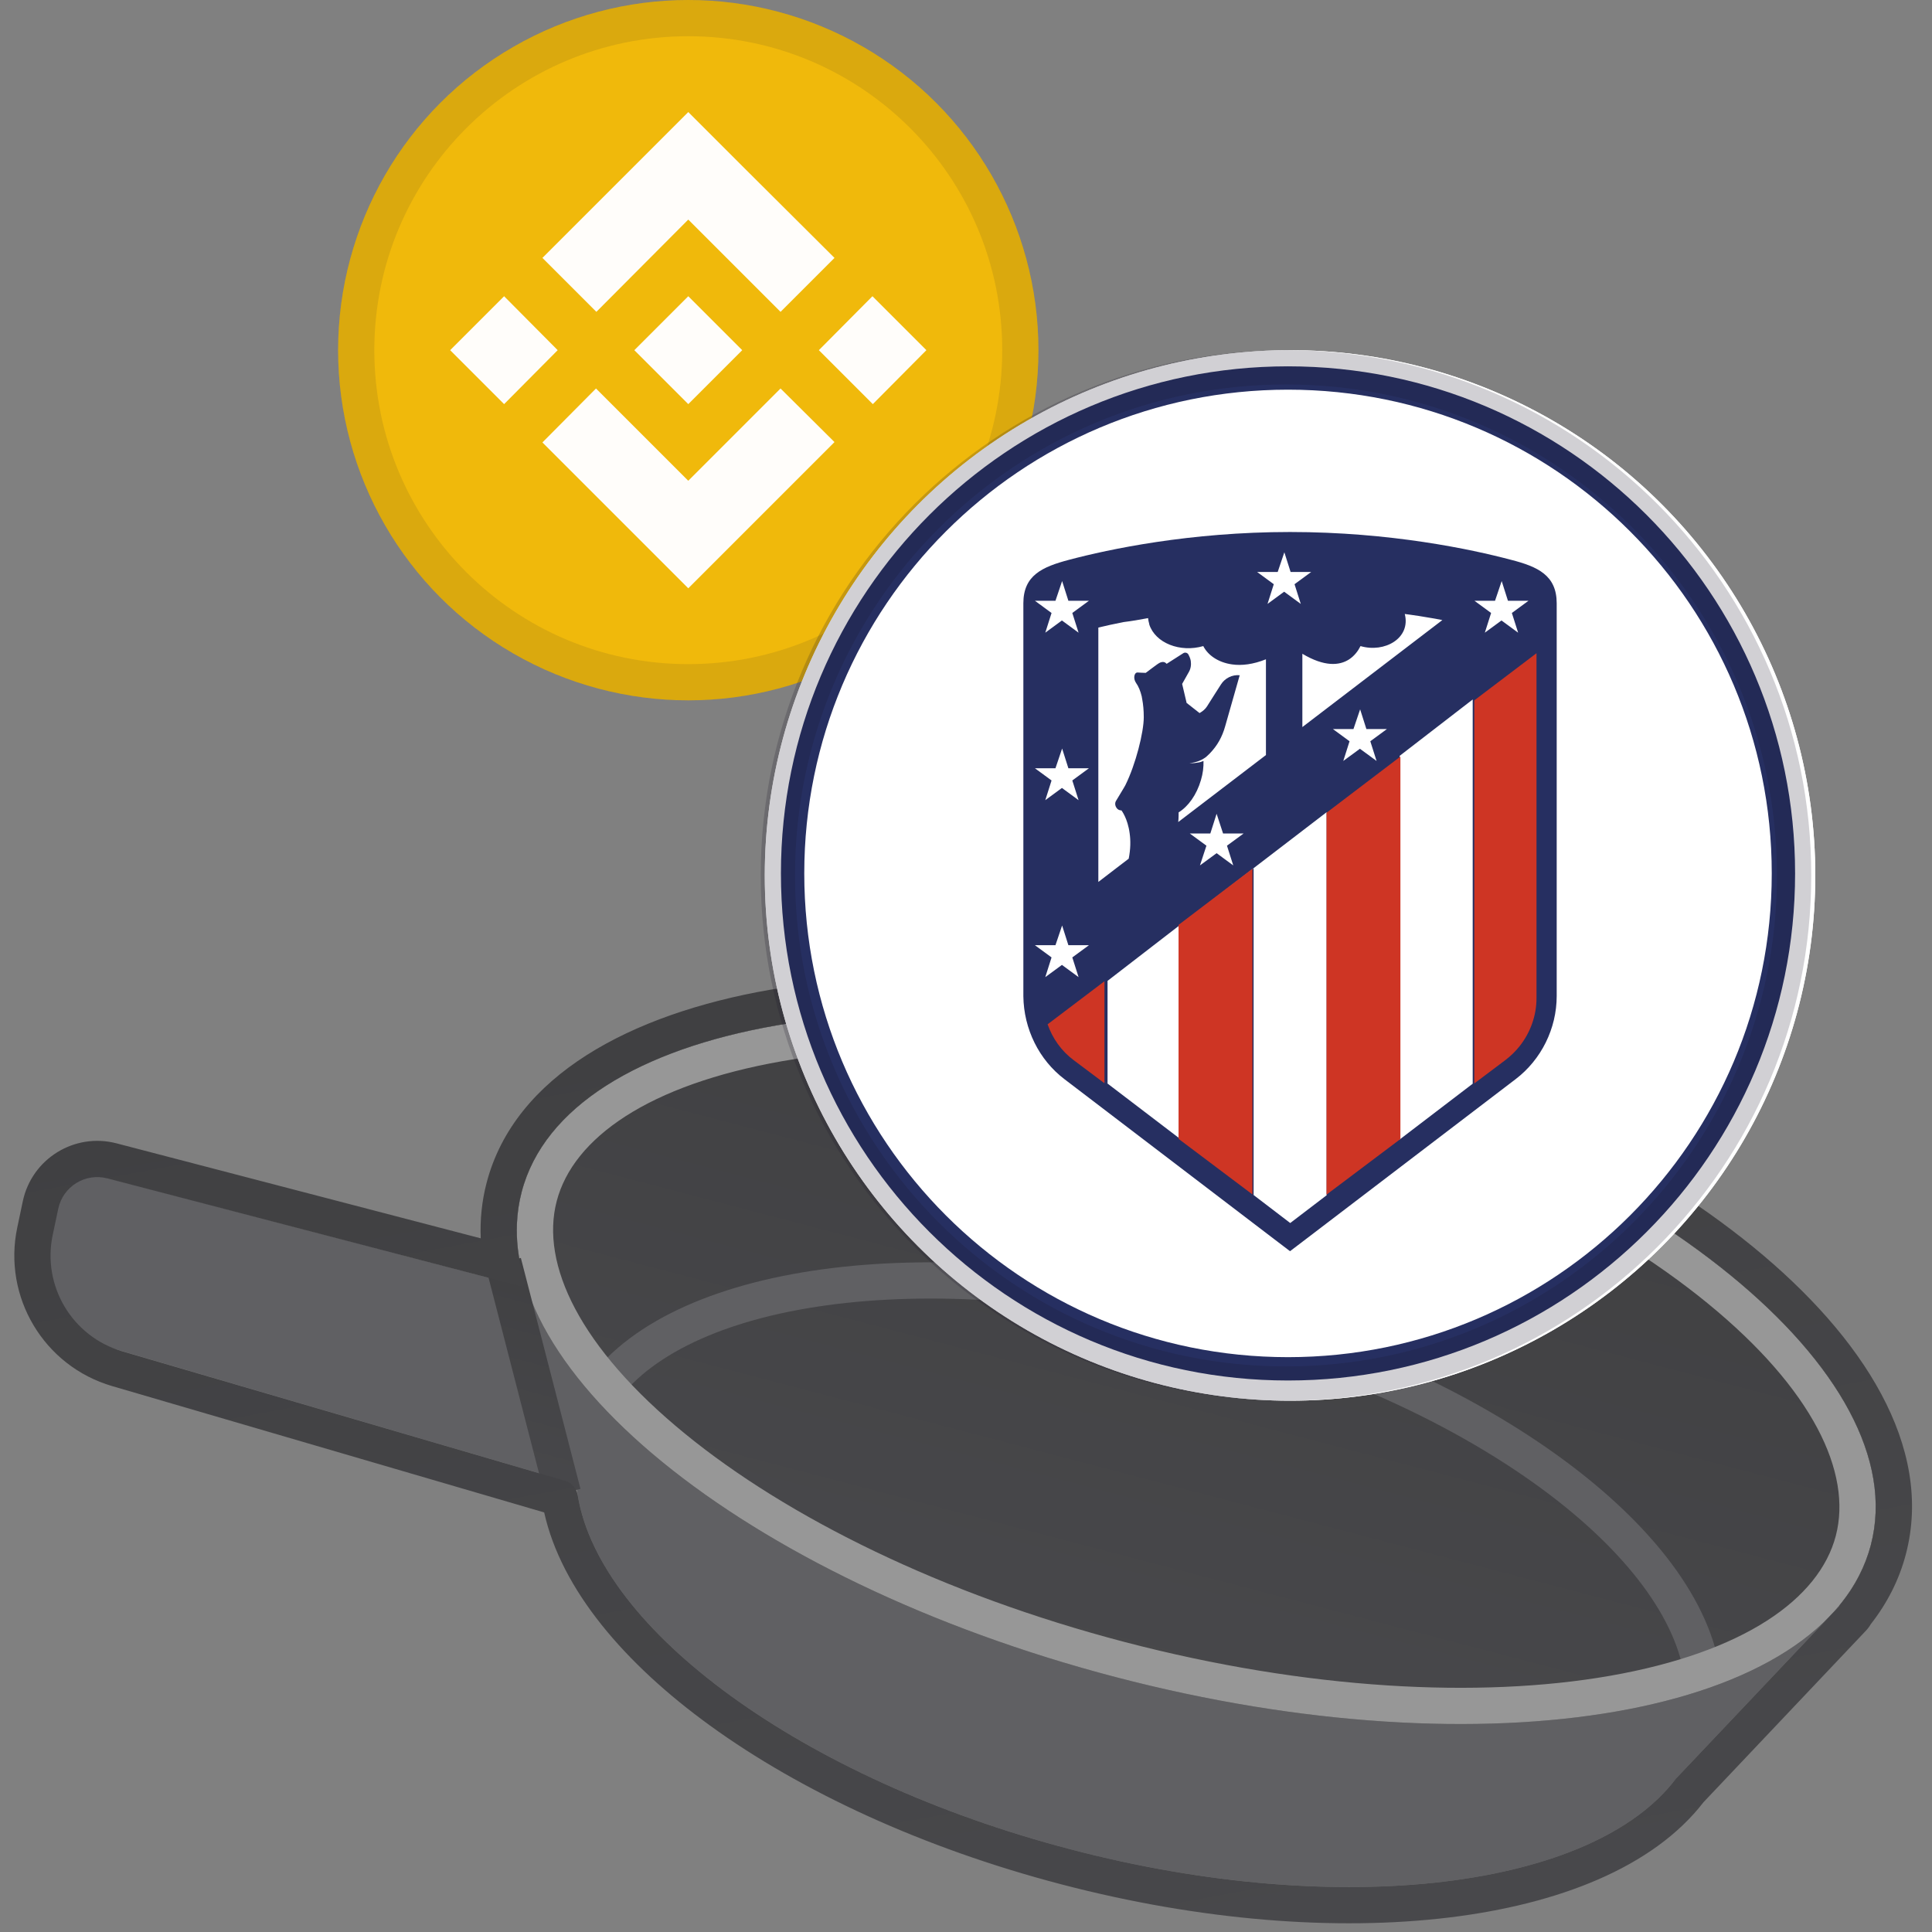 <svg width="160" height="160" viewBox="0 0 160 160" fill="none" xmlns="http://www.w3.org/2000/svg">
<rect x="0" y="0" width="160" height="160" fill="#808080" stroke="none"/>
<g clip-path="url(#clip0)">
<path d="M48.045 119.028C44.867 131.172 63.045 146.449 88.647 153.149C114.25 159.849 137.581 155.436 140.759 143.291C143.937 131.146 125.759 115.87 100.157 109.169C74.555 102.469 51.223 106.883 48.045 119.028Z" fill="#606063"/>
<path d="M136.924 149.273L152.346 132.988L42.992 104.369L48.713 126.187L136.924 149.273Z" fill="#606063"/>
<path d="M49.934 108.293L8.072 97.338C6.258 96.863 4.413 97.992 4.01 99.824L3.541 101.953C2.608 106.194 5.12 110.433 9.287 111.653L51.099 123.892L49.934 108.293Z" fill="#606063"/>
<path d="M43.203 98.71C39.509 112.824 61.527 130.811 92.381 138.886C123.235 146.96 151.241 142.064 154.935 127.95C158.629 113.836 136.611 95.849 105.757 87.774C74.903 79.7 46.896 84.596 43.203 98.71Z" fill="url(#paint0_linear)"/>
<path fill-rule="evenodd" clip-rule="evenodd" d="M127.673 123.286C134.771 128.506 138.919 134.152 139.538 139.157L142.516 138.789C141.744 132.551 136.779 126.258 129.45 120.869C122.061 115.434 112.011 110.721 100.537 107.718C89.063 104.716 77.993 103.901 68.888 105.019C59.859 106.128 52.448 109.182 48.72 114.242L51.135 116.021C54.126 111.961 60.508 109.071 69.254 107.997C77.923 106.933 88.608 107.698 99.777 110.621C110.946 113.544 120.636 118.111 127.673 123.286Z" fill="#606063"/>
<path fill-rule="evenodd" clip-rule="evenodd" d="M56.734 118.739C48.014 111.615 44.736 104.698 46.105 99.469C47.473 94.24 53.719 89.816 64.811 87.876C75.618 85.987 89.889 86.723 104.997 90.676C120.105 94.63 132.908 100.98 141.403 107.921C150.124 115.045 153.401 121.962 152.033 127.191C150.664 132.42 144.419 136.844 133.326 138.784C122.52 140.673 108.248 139.937 93.14 135.984C78.032 132.03 65.23 125.68 56.734 118.739ZM92.381 138.886C61.527 130.811 39.509 112.824 43.203 98.71C46.896 84.596 74.903 79.7 105.757 87.774C136.611 95.849 158.629 113.836 154.935 127.95C151.241 142.064 123.235 146.96 92.381 138.886Z" fill="#979797"/>
<path fill-rule="evenodd" clip-rule="evenodd" d="M45.167 124.049L40.23 104.926L43.135 104.176L48.072 123.299L45.167 124.049Z" fill="url(#paint1_linear)"/>
<path fill-rule="evenodd" clip-rule="evenodd" d="M43.469 106.189C43.424 106.041 43.381 105.893 43.341 105.746C43.266 105.473 43.198 105.2 43.139 104.929L42.997 104.389C42.995 104.38 43.002 104.372 43.011 104.375C43.019 104.377 43.027 104.37 43.025 104.362C43.024 104.353 43.022 104.345 43.021 104.337C42.973 104.072 42.933 103.807 42.901 103.543C42.893 103.479 42.886 103.416 42.879 103.352C42.806 102.689 42.782 102.031 42.808 101.378C42.808 101.378 42.808 101.378 42.808 101.377C42.843 100.475 42.973 99.585 43.203 98.71C46.896 84.595 74.903 79.699 105.757 87.774C136.611 95.849 158.629 113.836 154.935 127.95C154.706 128.826 154.383 129.666 153.972 130.469C153.972 130.469 153.972 130.47 153.972 130.47C153.528 131.338 152.981 132.163 152.337 132.945C152.332 132.951 152.326 132.958 152.321 132.964C152.319 132.967 152.318 132.969 152.318 132.972C152.318 132.977 152.322 132.982 152.327 132.983C152.332 132.984 152.335 132.989 152.336 132.993C152.336 132.996 152.335 133 152.333 133.002L151.725 133.644C151.655 133.72 151.584 133.795 151.511 133.87L150.275 135.175L150.273 135.177L138.793 147.299C131.986 156.33 111.197 159.051 88.647 153.149C66.345 147.312 49.676 134.967 47.85 123.854C47.757 123.285 47.367 122.8 46.813 122.639L10.127 111.91C5.983 110.698 3.472 106.499 4.365 102.275L4.824 100.103C5.214 98.258 7.066 97.113 8.89 97.589L43.139 106.52C43.339 106.573 43.522 106.39 43.469 106.189ZM39.812 102.553C39.748 101.009 39.903 99.468 40.3 97.95C42.626 89.065 52.23 83.984 63.778 81.966C75.611 79.897 90.77 80.751 106.516 84.872C122.262 88.993 135.896 95.674 145.199 103.274C154.277 110.691 160.162 119.825 157.837 128.71C157.28 130.839 156.285 132.774 154.936 134.499C154.821 134.697 154.679 134.887 154.511 135.065L153.923 135.686C153.92 135.689 153.916 135.693 153.913 135.697C153.836 135.779 153.759 135.861 153.68 135.943C153.677 135.946 153.673 135.95 153.67 135.953L141.082 149.246C136.911 154.652 129.056 157.706 119.984 158.802C110.684 159.926 99.467 159.082 87.888 156.051C76.435 153.054 66.34 148.366 58.809 142.91C51.73 137.78 46.488 131.648 45.067 125.253L9.285 114.789C3.636 113.137 0.213 107.413 1.43 101.655L1.889 99.482C2.633 95.963 6.166 93.778 9.647 94.686L39.812 102.553Z" fill="url(#paint2_linear)"/>
<circle cx="57" cy="29" r="29" fill="#F0B90B"/>
<path d="M46.185 29L41.748 33.468L37.28 29L41.748 24.532L46.185 29ZM57 18.185L64.641 25.826L69.109 21.358L61.468 13.748L57 9.28L52.532 13.748L44.921 21.358L49.389 25.826L57 18.185ZM72.252 24.532L67.815 29L72.283 33.468L76.72 29L72.252 24.532ZM57 39.815L49.358 32.173L44.921 36.641L52.563 44.283L57 48.72L61.468 44.252L69.109 36.611L64.641 32.173L57 39.815ZM57 33.468L61.468 29L57 24.532L52.532 29L57 33.468Z" fill="#FFFDFA"/>
<g style="mix-blend-mode:multiply" opacity="0.1">
<path fill-rule="evenodd" clip-rule="evenodd" d="M57 55C71.359 55 83 43.359 83 29C83 14.641 71.359 3 57 3C42.641 3 31 14.641 31 29C31 43.359 42.641 55 57 55ZM57 58C73.016 58 86 45.016 86 29C86 12.984 73.016 0 57 0C40.984 0 28 12.984 28 29C28 45.016 40.984 58 57 58Z" fill="#191326"/>
</g>
<circle cx="106.835" cy="72.5" r="43.5" fill="white"/>
<circle cx="106.835" cy="72.5" r="43.5" fill="white"/>
<path fill-rule="evenodd" clip-rule="evenodd" d="M106.667 112.394C128.793 112.394 146.729 94.458 146.729 72.333C146.729 50.207 128.793 32.271 106.667 32.271C84.542 32.271 66.606 50.207 66.606 72.333C66.606 94.458 84.542 112.394 106.667 112.394ZM106.667 114.327C129.86 114.327 148.662 95.525 148.662 72.333C148.662 49.14 129.86 30.338 106.667 30.338C83.475 30.338 64.673 49.14 64.673 72.333C64.673 95.525 83.475 114.327 106.667 114.327Z" fill="#262F61"/>
<path d="M128.919 49.963C128.919 47.647 127.363 46.929 125.125 46.358C121.866 45.493 115.137 44.058 106.835 44.058C98.533 44.058 91.803 45.493 88.544 46.358C86.307 46.945 84.75 47.647 84.75 49.98V82.477V82.493V82.509C84.782 85.217 86.047 87.778 88.155 89.377L105.505 102.608L106.835 103.619L108.164 102.608L125.514 89.377C127.638 87.762 128.919 85.185 128.919 82.493V49.963Z" fill="white"/>
<path d="M106.835 44.058C98.516 44.058 91.803 45.494 88.544 46.358C86.307 46.946 84.75 47.648 84.75 49.965V82.471V82.487V82.503C84.782 85.212 86.047 87.774 88.155 89.373L105.505 102.607L106.835 103.619L108.164 102.607L125.514 89.373C127.638 87.758 128.919 85.18 128.919 82.487V49.965C128.919 47.648 127.363 46.93 125.125 46.358C121.866 45.494 115.153 44.058 106.835 44.058ZM106.364 45.738L106.883 47.37L108.586 47.37L107.208 48.382L107.726 50.014L106.348 49.002L104.97 50.014L105.489 48.382L104.111 47.37H105.813L106.364 45.738ZM87.96 48.121L88.479 49.753H90.182L88.804 50.764L89.323 52.396L87.944 51.385L86.566 52.396L87.085 50.764L85.707 49.753H87.409L87.96 48.121ZM124.363 48.121L124.882 49.753H126.584L125.206 50.764L125.725 52.396L124.347 51.385L122.968 52.396L123.487 50.764L122.109 49.753H123.812L124.363 48.121ZM116.337 50.846C116.499 50.862 116.661 50.895 116.807 50.911C117.277 50.977 117.731 51.042 118.169 51.123C118.607 51.189 119.044 51.27 119.45 51.352L107.856 60.213V54.142C109.688 55.236 110.921 55.121 111.715 54.615C112.169 54.322 112.477 53.898 112.672 53.506C114.666 54.093 116.855 52.853 116.337 50.846ZM95.079 51.189C95.095 51.352 95.127 51.515 95.176 51.678V51.694V51.711C95.679 53.261 97.738 54.061 99.651 53.506C100.008 54.224 100.851 54.86 102.035 55.023C102.83 55.138 103.786 55.023 104.84 54.599V62.53L97.576 68.078C97.592 67.899 97.608 67.719 97.608 67.507V67.442V67.327V67.278C98.403 66.789 99.1 65.826 99.457 64.602C99.619 64.064 99.684 63.525 99.668 63.019C99.522 63.085 99.36 63.134 99.214 63.15C98.825 63.231 98.5 63.199 98.5 63.199C99.133 63.15 99.603 62.905 99.895 62.677C99.976 62.595 100.073 62.514 100.187 62.399C100.819 61.747 101.224 61.012 101.468 60.131L102.667 55.921C102.051 55.856 101.435 56.166 101.111 56.688L100.527 57.602L99.96 58.499C99.83 58.711 99.603 58.907 99.343 59.054C98.954 58.744 98.63 58.499 98.387 58.303C98.354 58.271 98.322 58.238 98.273 58.222L97.9 56.639L98.451 55.66C98.614 55.383 98.662 55.056 98.614 54.73C98.581 54.534 98.5 54.354 98.403 54.175C98.306 54.044 98.127 54.012 97.998 54.093L96.619 54.974C96.587 54.942 96.538 54.909 96.506 54.877C96.425 54.828 96.327 54.811 96.23 54.828C96.084 54.844 95.938 54.942 95.76 55.072L95.403 55.334L94.884 55.725L94.479 55.709L94.203 55.693C93.928 55.693 93.83 56.182 94.073 56.541C94.284 56.835 94.447 57.226 94.56 57.7V57.716C94.56 57.749 94.576 57.781 94.576 57.814C94.576 57.846 94.592 57.863 94.592 57.895C94.674 58.336 94.722 58.826 94.722 59.397C94.722 60.637 94.057 63.297 93.198 65.026C93.149 65.108 93.117 65.173 93.068 65.255L92.42 66.332C92.322 66.495 92.338 66.724 92.468 66.903C92.549 67.034 92.695 67.115 92.874 67.115C92.874 67.115 93.392 67.768 93.555 69.025C93.636 69.596 93.636 70.297 93.474 71.113L92.257 72.043L90.96 73.039V51.972C91.576 51.825 92.29 51.662 93.068 51.515C93.733 51.434 94.382 51.319 95.079 51.189ZM126.228 54.648L125.676 55.072L124.493 55.986L126.228 54.648ZM121.963 57.928V89.749L115.915 94.367V62.595L121.963 57.928ZM112.64 58.744L113.158 60.376H114.861L113.483 61.388L114.002 63.019L112.623 62.008L111.245 63.019L111.764 61.388L110.386 60.376H112.088L112.64 58.744ZM87.96 61.991L88.479 63.623H90.182L88.804 64.635L89.323 66.267L87.944 65.255L86.566 66.267L87.085 64.635L85.707 63.623H87.409L87.96 61.991ZM109.867 67.262V98.985L106.851 101.286L103.819 98.969V71.913L97.77 76.58L97.77 94.35L101.711 97.353L89.193 87.807L91.722 89.732V81.231L97.77 76.564L103.819 71.897L109.867 67.262ZM100.754 67.393L101.289 69.025H102.992L101.613 70.036L102.132 71.668L100.754 70.656L99.376 71.668L99.911 70.036L98.533 69.025H100.235L100.754 67.393ZM87.96 76.645L88.479 78.277H90.182L88.804 79.289L89.323 80.921L87.944 79.909L86.566 80.921L87.085 79.289L85.707 78.277H87.409L87.96 76.645ZM91.268 81.573L89.436 82.993L87.328 84.608L89.436 82.993L91.268 81.573ZM87.036 84.837C87.328 85.669 87.766 86.42 88.35 87.073C87.766 86.42 87.328 85.653 87.036 84.837ZM125.741 86.567C125.725 86.599 125.692 86.632 125.676 86.648C125.66 86.681 125.628 86.713 125.611 86.73C125.628 86.697 125.66 86.665 125.676 86.632C125.709 86.616 125.725 86.599 125.741 86.567ZM125.141 87.268C124.947 87.464 124.736 87.644 124.525 87.807L122.223 89.553L124.525 87.79C124.736 87.644 124.947 87.448 125.141 87.268Z" fill="#262F61"/>
<path d="M127.246 79.102V54.096L125.852 55.154L122.095 58.001V89.726L124.671 87.79C125.114 87.448 125.507 87.074 125.852 86.635C126.738 85.512 127.246 84.113 127.246 82.665V79.102ZM115.976 62.654L109.857 67.307V98.935L115.976 94.33V62.654ZM97.602 76.597V94.314L103.721 98.918V71.944L97.602 76.597ZM91.483 81.25L89.186 82.991L86.758 84.829C87.168 86.001 87.906 87.042 88.907 87.79L91.466 89.71V81.25H91.483Z" fill="#CE3524"/>
<g style="mix-blend-mode:multiply" opacity="0.2">
<path fill-rule="evenodd" clip-rule="evenodd" d="M106.5 113.163C128.958 113.163 147.163 94.958 147.163 72.5C147.163 50.042 128.958 31.837 106.5 31.837C84.042 31.837 65.837 50.042 65.837 72.5C65.837 94.958 84.042 113.163 106.5 113.163ZM106.5 116C130.524 116 150 96.524 150 72.5C150 48.476 130.524 29 106.5 29C82.476 29 63 48.476 63 72.5C63 96.524 82.476 116 106.5 116Z" fill="#191326"/>
</g>
</g>
<defs>
<linearGradient id="paint0_linear" x1="105.757" y1="87.774" x2="92.381" y2="138.886" gradientUnits="userSpaceOnUse">
<stop stop-color="#404042"/>
<stop offset="1" stop-color="#48484B"/>
</linearGradient>
<linearGradient id="paint1_linear" x1="46.567" y1="105.096" x2="41.735" y2="123.129" gradientUnits="userSpaceOnUse">
<stop stop-color="#404042"/>
<stop offset="1" stop-color="#48484B"/>
</linearGradient>
<linearGradient id="paint2_linear" x1="73.495" y1="80.169" x2="89.09" y2="164.62" gradientUnits="userSpaceOnUse">
<stop stop-color="#404042"/>
<stop offset="1" stop-color="#48484B"/>
</linearGradient>
<clipPath id="clip0">
<rect width="160" height="160" fill="white"/>
</clipPath>
</defs>
</svg>
